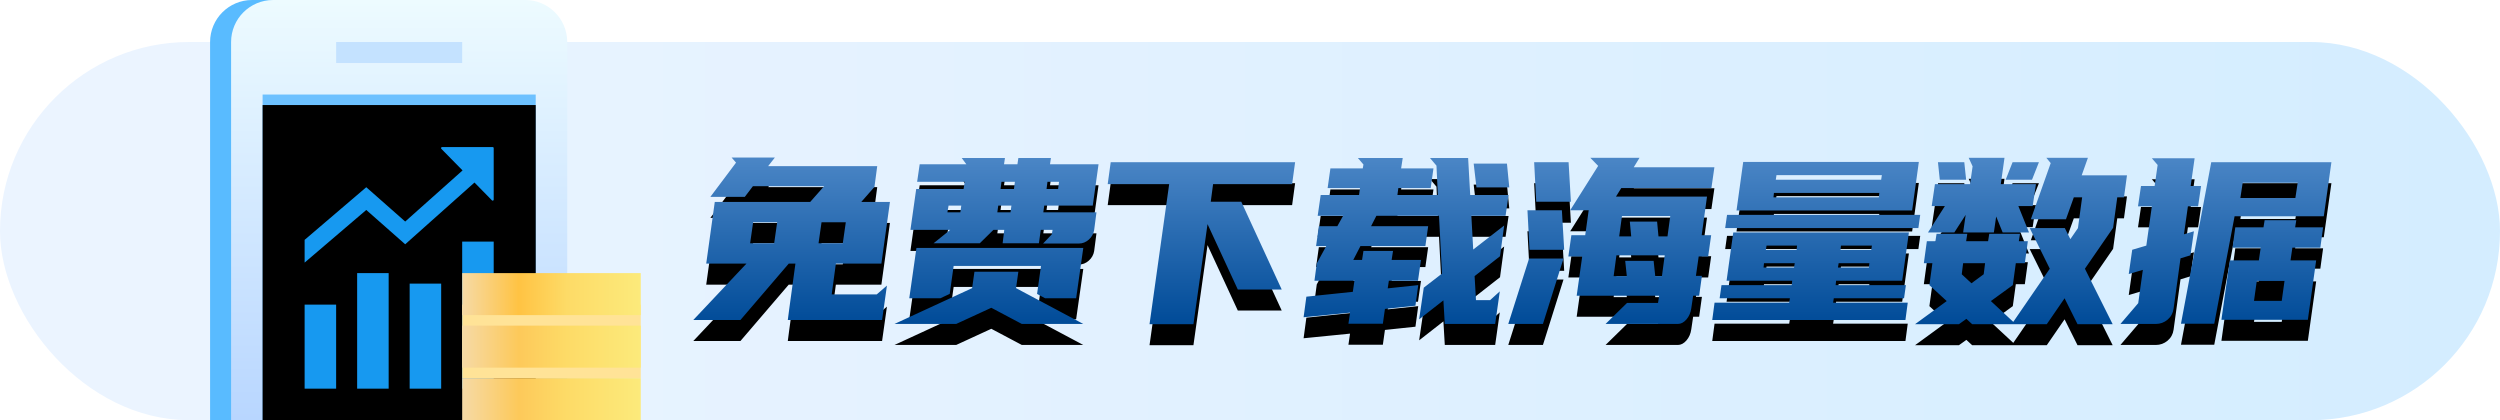 <?xml version="1.0" encoding="UTF-8"?>
<svg width="238px" height="40px" viewBox="0 0 238 40" version="1.1" xmlns="http://www.w3.org/2000/svg" xmlns:xlink="http://www.w3.org/1999/xlink">
    <!-- Generator: Sketch 64 (93537) - https://sketch.com -->
    <title>A</title>
    <desc>Created with Sketch.</desc>
    <defs>
        <linearGradient x1="9.409%" y1="50%" x2="97.918%" y2="50%" id="linearGradient-1">
            <stop stop-color="#EBF4FF" offset="0%"></stop>
            <stop stop-color="#D4EDFF" offset="100%"></stop>
        </linearGradient>
        <linearGradient x1="50%" y1="0%" x2="50%" y2="100%" id="linearGradient-2">
            <stop stop-color="#4B86C6" offset="0%"></stop>
            <stop stop-color="#004B98" offset="100%"></stop>
        </linearGradient>
        <path d="M70.488,30.466 L75.086,25.098 L75.724,25.098 L75.13,29.454 L74.998,30.466 L83.974,30.466 L84.436,27.188 L83.468,28.024 L79.178,28.024 L79.574,25.098 L83.908,25.098 L84.722,19.224 L81.994,19.224 L83.248,17.794 L83.512,15.814 L73.128,15.814 L73.766,15 L69.652,15 L70.07,15.484 L67.628,18.74 L70.906,18.74 L71.676,17.728 L78.452,17.728 L77.132,19.224 L68.046,19.224 L67.232,25.098 L71.06,25.098 L66,30.466 L70.488,30.466 Z M80.234,23.162 L77.924,23.162 L78.21,21.16 L80.52,21.16 L80.234,23.162 Z M73.7,23.162 L71.412,23.162 L71.698,21.16 L73.986,21.16 L73.7,23.162 Z M102.711,23.184 C103.063,23.184 103.378,23.059 103.657,22.81 C103.935,22.561 104.104,22.26 104.163,21.908 L104.163,21.908 L104.383,20.214 L99.323,20.214 L99.411,19.576 L104.031,19.576 L104.581,15.638 L99.961,15.638 L100.049,15.044 L96.947,15.044 L96.859,15.638 L95.583,15.638 L95.671,15.044 L91.557,15.044 L91.997,15.638 L87.553,15.638 L87.311,17.31 L91.843,17.31 L91.733,17.992 L87.223,17.992 L86.673,21.886 L90.457,21.886 L88.873,23.162 L93.273,23.162 L94.571,21.886 L95.605,21.886 L95.451,23.162 L98.905,23.162 L99.081,21.886 L100.203,21.886 L100.137,22.304 L99.301,23.184 L102.711,23.184 Z M96.529,17.992 L95.253,17.992 L95.341,17.31 L96.617,17.31 L96.529,17.992 Z M100.731,17.992 L99.631,17.992 L99.719,17.31 L100.819,17.31 L100.731,17.992 Z M96.199,20.214 L94.945,20.214 L95.033,19.576 L96.287,19.576 L96.199,20.214 Z M91.425,20.214 L90.193,20.214 L90.303,19.576 L91.513,19.576 L91.425,20.214 Z M89.511,28.398 L90.413,27.98 L90.787,25.318 L99.103,25.318 L98.729,27.98 L99.499,28.398 L102.447,28.398 L103.129,23.602 L87.245,23.602 L86.563,28.398 L89.511,28.398 Z M91.029,30.84 L94.373,29.3 L97.277,30.84 L103.129,30.84 L96.727,27.43 L96.947,25.868 L92.767,25.868 L92.547,27.43 L85.155,30.84 L91.029,30.84 Z M113.615,30.862 L114.957,21.336 L117.839,27.562 L122.019,27.562 L118.169,19.202 L115.265,19.202 L115.485,17.53 L123.009,17.53 L123.295,15.44 L105.739,15.44 L105.453,17.53 L111.305,17.53 L109.435,30.862 L113.615,30.862 Z M142.34,30.84 L142.78,27.738 L141.856,28.574 L140.514,28.574 L140.382,26.286 L142.802,24.394 L143.198,21.468 L140.25,23.756 L140.074,20.544 L143.33,20.544 L143.616,18.564 L139.964,18.564 L139.766,15.044 L136.136,15.044 L136.752,15.77 L136.884,18.564 L133.034,18.564 L133.122,17.904 L136.202,17.904 L136.466,16.034 L133.386,16.034 L133.54,15.044 L129.272,15.044 L129.8,15.66 L129.734,16.034 L126.654,16.034 L126.39,17.904 L129.47,17.904 L129.382,18.564 L125.73,18.564 L125.444,20.544 L127.864,20.544 L127.314,21.534 L125.554,21.534 L125.29,23.426 L126.258,23.426 L125.356,25.076 L125.136,26.726 L128.942,26.726 L128.788,27.782 L124.366,28.244 L124.102,30.202 L128.524,29.762 L128.37,30.818 L131.648,30.818 L131.846,29.41 L134.75,29.102 L135.014,27.144 L132.11,27.452 L132.22,26.726 L134.992,26.726 L135.278,24.746 L132.484,24.746 L132.616,23.888 L129.8,23.888 L129.668,24.746 L128.832,24.746 L129.514,23.426 L135.696,23.426 L135.96,21.534 L130.526,21.534 L131.032,20.544 L136.994,20.544 L137.28,26.044 L135.542,27.386 L135.102,30.4 L137.412,28.596 L137.544,30.84 L142.34,30.84 Z M143.682,17.838 L143.462,15.572 L140.294,15.572 L140.558,17.838 L143.682,17.838 Z M159.735,30.84 C160.028,30.84 160.299,30.697 160.549,30.411 C160.798,30.125 160.952,29.769 161.011,29.344 L161.011,29.344 L161.187,28.156 L161.759,28.156 L162.023,26.264 L161.451,26.264 L161.715,24.416 L162.617,24.416 L162.903,22.392 L162.001,22.392 L162.507,18.718 L153.839,18.718 L154.345,17.904 L162.925,17.904 L163.211,15.924 L155.533,15.924 L156.083,15.022 L151.397,15.022 L152.145,15.792 L149.483,20.016 L151.243,20.016 L150.913,22.392 L149.593,22.392 L149.307,24.416 L150.627,24.416 L150.099,28.156 L157.953,28.156 L157.843,28.838 L154.895,28.838 L152.849,30.84 L159.735,30.84 Z M149.549,19.202 L149.329,15.44 L146.051,15.44 L146.249,19.202 L149.549,19.202 Z M148.911,23.778 L148.691,20.016 L145.413,20.016 L145.611,23.778 L148.911,23.778 Z M155.291,22.502 L154.147,22.502 L154.411,20.566 L159.009,20.566 L158.745,22.502 L157.887,22.502 L157.755,21.094 L155.159,21.094 L155.291,22.502 Z M154.873,26.286 L153.619,26.286 L153.883,24.306 L158.481,24.306 L158.217,26.286 L157.579,26.286 L157.425,24.834 L154.719,24.834 L154.873,26.286 Z M146.887,30.84 L148.845,24.614 L145.567,24.614 L143.587,30.84 L146.887,30.84 Z M182.035,20.038 L182.673,15.418 L165.953,15.418 L165.315,20.038 L182.035,20.038 Z M179.087,17.112 L169.055,17.112 L169.121,16.672 L179.153,16.672 L179.087,17.112 Z M178.867,18.784 L168.835,18.784 L168.879,18.366 L178.911,18.366 L178.867,18.784 Z M182.629,21.71 L182.805,20.456 L164.413,20.456 L164.237,21.71 L182.629,21.71 Z M181.397,30.466 L181.617,28.816 L174.511,28.816 L174.577,28.398 L181.265,28.398 L181.441,27.144 L174.753,27.144 L174.797,26.726 L181.089,26.726 L181.727,22.128 L165.007,22.128 L164.369,26.726 L170.617,26.726 L170.573,27.144 L163.885,27.144 L163.709,28.398 L170.397,28.398 L170.331,28.816 L163.225,28.816 L163.005,30.466 L181.397,30.466 Z M178.141,23.8 L175.215,23.8 L175.259,23.382 L178.207,23.382 L178.141,23.8 Z M171.035,23.8 L168.109,23.8 L168.175,23.382 L171.079,23.382 L171.035,23.8 Z M177.921,25.472 L174.973,25.472 L175.039,25.054 L177.965,25.054 L177.921,25.472 Z M170.793,25.472 L167.889,25.472 L167.933,25.054 L170.859,25.054 L170.793,25.472 Z M186.494,30.862 L187.198,30.356 L187.748,30.862 L194.854,30.862 L196.548,28.398 L197.78,30.862 L201.124,30.862 L198.484,25.582 L201.168,21.688 L201.564,18.784 L202.202,18.784 L202.488,16.694 L198.176,16.694 L198.77,15.022 L194.81,15.022 L195.228,15.528 L193.336,20.874 L196.68,20.874 L197.428,18.784 L198.22,18.784 L197.824,21.688 L197.824,21.71 L197.098,22.766 L196.57,21.71 L193.226,21.71 L195.14,25.582 L191.664,30.642 L189.53,28.662 L191.62,27.144 L191.906,25.054 L192.764,25.054 L193.05,22.964 L192.192,22.964 L192.302,22.26 L189.376,22.26 L189.266,22.964 L187.176,22.964 L187.286,22.26 L184.36,22.26 L184.25,22.964 L183.436,22.964 L183.15,25.054 L183.964,25.054 L183.678,27.144 L185.328,28.662 L182.314,30.862 L186.494,30.862 Z M186.054,22.128 L187.132,20.456 L186.89,22.128 L189.816,22.128 L190.036,20.61 L190.652,22.128 L193.16,22.128 L192.148,19.62 L193.512,19.62 L193.82,17.53 L190.476,17.53 L190.828,15.022 L187.418,15.022 L187.792,15.836 L187.55,17.53 L184.206,17.53 L183.898,19.62 L185.152,19.62 L183.546,22.128 L186.054,22.128 Z M193.446,17.112 L194.106,15.44 L191.598,15.44 L190.938,17.112 L193.446,17.112 Z M187.176,17.112 L187,15.44 L184.492,15.44 L184.668,17.112 L187.176,17.112 Z M187.682,26.968 L186.758,26.11 L186.89,25.054 L188.98,25.054 L188.848,26.11 L187.682,26.968 Z M205.231,30.84 C205.656,30.84 206.03,30.704 206.353,30.433 C206.675,30.162 206.866,29.813 206.925,29.388 L206.925,29.388 L207.585,24.592 L208.531,24.306 L208.861,22.018 L207.915,22.304 L208.289,19.642 L209.257,19.642 L209.543,17.706 L208.553,17.706 L208.927,15.066 L204.857,15.066 L205.407,15.704 L205.121,17.706 L203.823,17.706 L203.537,19.642 L204.857,19.642 L204.329,23.382 L202.987,23.778 L202.657,26.088 L203.999,25.692 L203.559,28.86 L201.865,30.84 L205.231,30.84 Z M210.797,30.818 L212.733,20.588 L221.225,20.588 L221.951,15.44 L210.511,15.44 L207.629,30.818 L210.797,30.818 Z M218.519,18.85 L213.283,18.85 L213.503,17.398 L218.739,17.398 L218.519,18.85 Z M219.707,30.444 L220.499,24.79 L218.057,24.79 L218.233,23.58 L220.895,23.58 L221.159,21.644 L218.497,21.644 L218.607,20.962 L215.593,20.962 L215.483,21.644 L212.799,21.644 L212.535,23.58 L215.219,23.58 L215.043,24.79 L212.271,24.79 L211.479,30.444 L219.707,30.444 Z M217.221,28.64 L214.581,28.64 L214.845,26.748 L217.485,26.748 L217.221,28.64 Z" id="path-3"></path>
        <filter x="-0.6%" y="-6.3%" width="101.3%" height="125.2%" filterUnits="objectBoundingBox" id="filter-4">
            <feOffset dx="0" dy="2" in="SourceAlpha" result="shadowOffsetOuter1"></feOffset>
            <feColorMatrix values="0 0 0 0 0.894   0 0 0 0 0.98   0 0 0 0 1  0 0 0 1 0" type="matrix" in="shadowOffsetOuter1"></feColorMatrix>
        </filter>
        <linearGradient x1="50%" y1="0%" x2="50%" y2="100%" id="linearGradient-5">
            <stop stop-color="#EDFBFF" offset="0%"></stop>
            <stop stop-color="#B8D6FF" offset="100%"></stop>
        </linearGradient>
        <rect id="path-6" x="3" y="9" width="26" height="31"></rect>
        <filter x="-7.7%" y="-6.5%" width="115.4%" height="112.9%" filterUnits="objectBoundingBox" id="filter-7">
            <feGaussianBlur stdDeviation="1.5" in="SourceAlpha" result="shadowBlurInner1"></feGaussianBlur>
            <feOffset dx="0" dy="1" in="shadowBlurInner1" result="shadowOffsetInner1"></feOffset>
            <feComposite in="shadowOffsetInner1" in2="SourceAlpha" operator="arithmetic" k2="-1" k3="1" result="shadowInnerInner1"></feComposite>
            <feColorMatrix values="0 0 0 0 0.31   0 0 0 0 0.693   0 0 0 0 0.976  0 0 0 1 0" type="matrix" in="shadowInnerInner1"></feColorMatrix>
        </filter>
        <linearGradient x1="0%" y1="50%" x2="100%" y2="50%" id="linearGradient-8">
            <stop stop-color="#F6DAA6" offset="0%"></stop>
            <stop stop-color="#FFC343" offset="31.642%"></stop>
            <stop stop-color="#FDDB67" offset="58.79%"></stop>
            <stop stop-color="#FCEA7B" offset="100%"></stop>
        </linearGradient>
        <linearGradient x1="0%" y1="50%" x2="100%" y2="50%" id="linearGradient-9">
            <stop stop-color="#F6DAA6" offset="0%"></stop>
            <stop stop-color="#FDC95A" offset="31.642%"></stop>
            <stop stop-color="#FDDB67" offset="58.79%"></stop>
            <stop stop-color="#FCEA7B" offset="100%"></stop>
        </linearGradient>
    </defs>
    <g id="页面-1" stroke="none" stroke-width="1" fill="none" fill-rule="evenodd">
        <g id="A">
            <rect id="矩形" fill="url(#linearGradient-1)" x="0" y="4" width="238" height="36" rx="18"></rect>
            <g id="免费下载海量数据" fill-rule="nonzero">
                <use fill="black" fill-opacity="1" filter="url(#filter-4)" xlink:href="#path-3"></use>
                <use fill="url(#linearGradient-2)" xlink:href="#path-3"></use>
            </g>
            <g id="编组-13" transform="translate(20, 0)">
                <path d="M4,0 L28,0 C30.209,-4.05812251e-16 32,1.791 32,4 L32,40 L32,40 L0,40 L0,4 C-2.705415e-16,1.791 1.791,4.05812251e-16 4,0 Z" id="矩形" fill="#59BBFF"></path>
                <g id="编组-12" transform="translate(2, 0)">
                    <path d="M4,0 L28,0 C30.209,-4.05812251e-16 32,1.791 32,4 L32,40 L32,40 L0,40 L0,4 C-2.705415e-16,1.791 1.791,4.05812251e-16 4,0 Z" id="矩形" fill="url(#linearGradient-5)"></path>
                    <rect id="矩形" fill="#C4E2FF" x="10" y="4" width="12" height="2"></rect>
                    <g id="矩形">
                        <use fill="#6DC1FF" fill-rule="evenodd" xlink:href="#path-6"></use>
                        <use fill="black" fill-opacity="1" filter="url(#filter-7)" xlink:href="#path-6"></use>
                    </g>
                    <g id="编组" transform="translate(7, 14)" fill="#1799F0">
                        <path d="M13.084,0 C13.046,0 13.01,0.023 12.995,0.062 C12.98,0.1 12.99,0.142 13.016,0.17 L15.035,2.224 L9.575,7.091 L5.869,3.823 L0,8.835 L0,11 L5.869,5.988 L9.575,9.256 L16.17,3.378 L17.837,5.076 C17.864,5.103 17.905,5.113 17.941,5.097 C17.978,5.081 18,5.044 18,5.006 L18,0.099 C18,0.074 17.991,0.048 17.972,0.029 C17.953,0.01 17.929,0 17.904,0 L13.084,0 L13.084,0 Z" id="路径" fill-rule="nonzero"></path>
                        <rect id="矩形" x="0" y="15" width="3" height="8"></rect>
                        <rect id="矩形" x="5" y="12" width="3" height="11"></rect>
                        <rect id="矩形" x="10" y="13" width="3" height="10"></rect>
                        <rect id="矩形" x="15" y="9" width="3" height="14"></rect>
                    </g>
                </g>
                <g id="编组-14" transform="translate(24, 26)">
                    <rect id="矩形" fill="#FFE397" x="0" y="3" width="17" height="7"></rect>
                    <rect id="矩形" fill="url(#linearGradient-8)" x="0" y="0" width="17" height="4"></rect>
                    <rect id="矩形" fill="url(#linearGradient-9)" x="0" y="5" width="17" height="4"></rect>
                    <rect id="矩形" fill="url(#linearGradient-9)" x="0" y="10" width="17" height="4"></rect>
                </g>
            </g>
        </g>
    </g>
</svg>